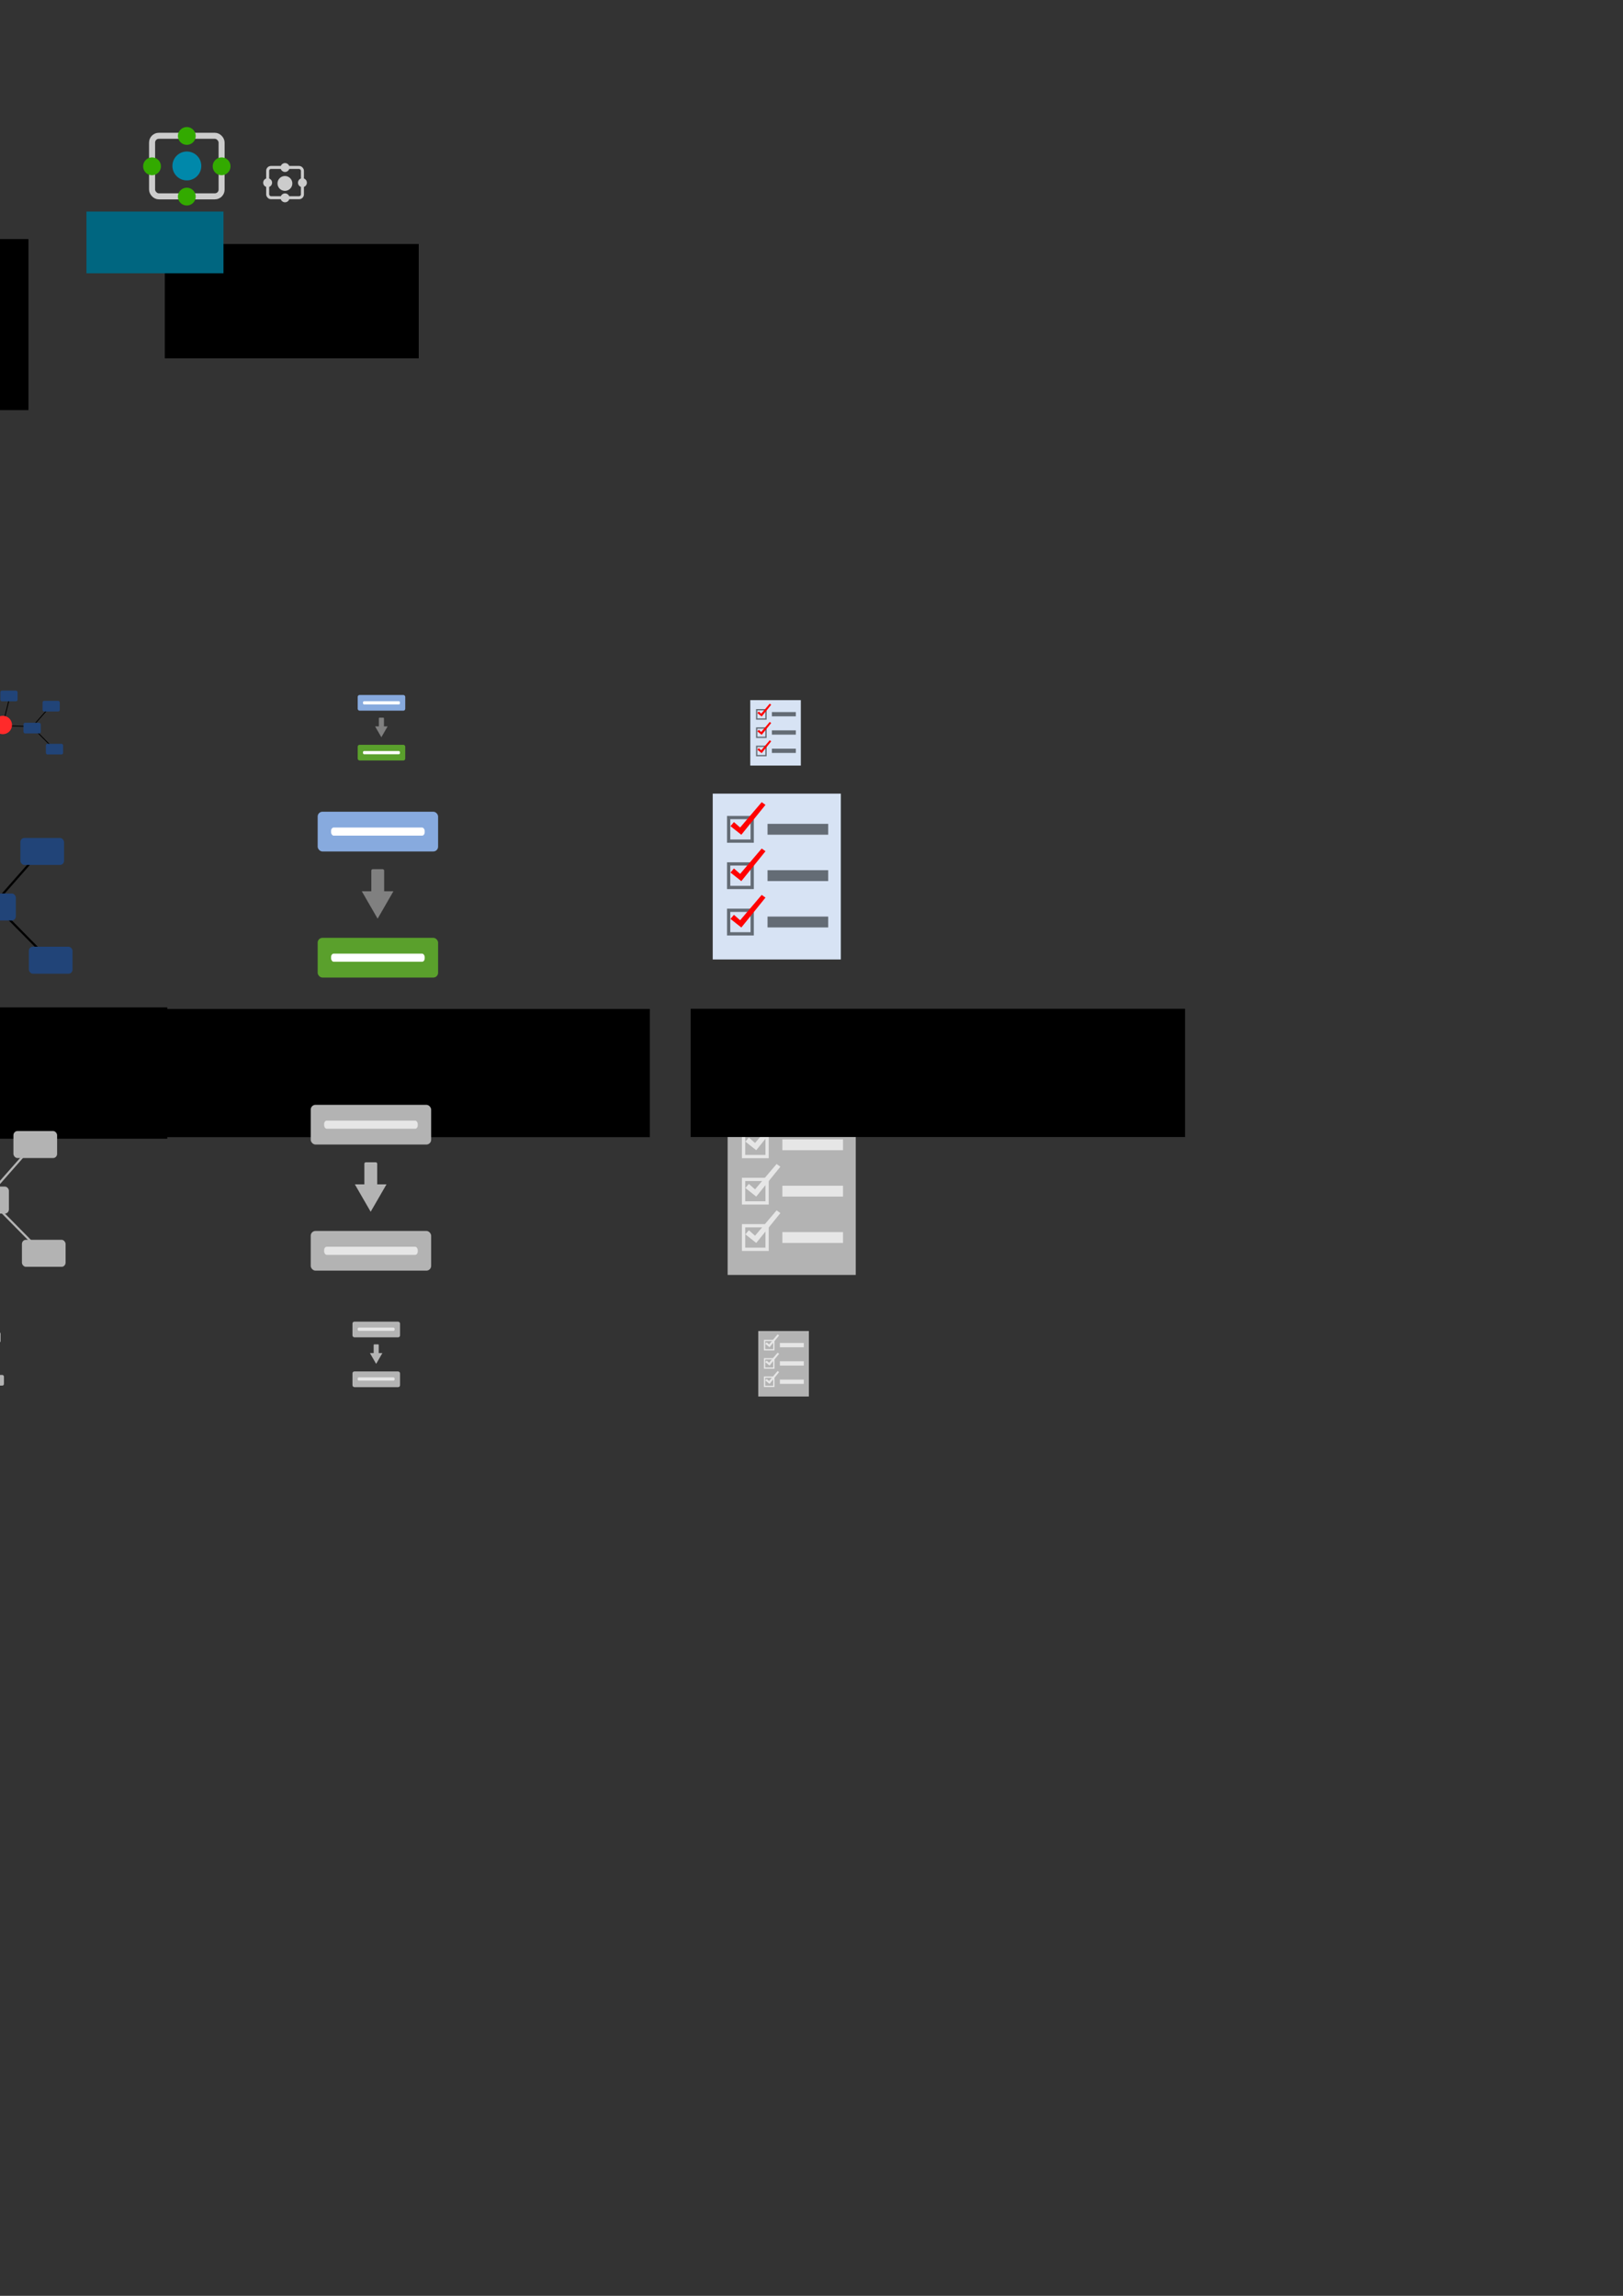 <?xml version="1.0" encoding="UTF-8" standalone="no"?>
<!-- Created with Inkscape (http://www.inkscape.org/) -->

<svg
   xmlns:dc="http://purl.org/dc/elements/1.1/"
   xmlns:cc="http://creativecommons.org/ns#"
   xmlns:rdf="http://www.w3.org/1999/02/22-rdf-syntax-ns#"
   xmlns:svg="http://www.w3.org/2000/svg"
   xmlns="http://www.w3.org/2000/svg"
   xmlns:sodipodi="http://sodipodi.sourceforge.net/DTD/sodipodi-0.dtd"
   xmlns:inkscape="http://www.inkscape.org/namespaces/inkscape"
   width="744.094"
   height="1052.362"
   id="svg2"
   version="1.1"
   inkscape:version="0.48.4 r9939"
   sodipodi:docname="distal.svg">
  <rect width="100%" height="100%" fill="#333333" stroke="none"/>
  <defs
     id="defs4">
    <marker
       inkscape:stockid="Arrow1Mend"
       orient="auto"
       refY="0.0"
       refX="0.0"
       id="Arrow1Mend"
       style="overflow:visible;">
      <path
         id="path4098"
         d="M 0.0,0.0 L 5.0,-5.0 L -12.5,0.0 L 5.0,5.0 L 0.0,0.0 z "
         style="fill-rule:evenodd;stroke:#000000;stroke-width:1.0pt;"
         transform="scale(0.4) rotate(180) translate(10,0)" />
    </marker>
    <marker
       inkscape:stockid="Arrow1Lstart"
       orient="auto"
       refY="0.0"
       refX="0.0"
       id="Arrow1Lstart"
       style="overflow:visible">
      <path
         id="path4089"
         d="M 0.0,0.0 L 5.0,-5.0 L -12.5,0.0 L 5.0,5.0 L 0.0,0.0 z "
         style="fill-rule:evenodd;stroke:#000000;stroke-width:1.0pt"
         transform="scale(0.8) translate(12.5,0)" />
    </marker>
  </defs>
  <sodipodi:namedview
     id="base"
     pagecolor="#ffffff"
     bordercolor="#666666"
     borderopacity="1.0"
     inkscape:pageopacity="0.0"
     inkscape:pageshadow="2"
     inkscape:zoom="1.4142135"
     inkscape:cx="207.71067"
     inkscape:cy="549.93293"
     inkscape:document-units="px"
     inkscape:current-layer="layer1"
     showgrid="false"
     showguides="true"
     inkscape:guide-bbox="true"
     inkscape:window-width="1680"
     inkscape:window-height="997"
     inkscape:window-x="1358"
     inkscape:window-y="-8"
     inkscape:window-maximized="1"
     showborder="false" />
  <g
     inkscape:label="Layer 1"
     inkscape:groupmode="layer"
     id="layer1">
    <rect
       style="fill:none;stroke:#cccccc;stroke-width:2.762;stroke-linejoin:miter;stroke-miterlimit:4;stroke-opacity:1;stroke-dasharray:none;stroke-dashoffset:0"
       id="rect3044"
       width="31.872"
       height="27.76"
       x="69.727"
       y="62.243"
       rx="3.084"
       ry="3.084"
       inkscape:export-filename="C:\wamp\www\distal\app\webroot\img\distal-40.png"
       inkscape:export-xdpi="90"
       inkscape:export-ydpi="90" />
    <path
       transform="matrix(0.039,0.039,-0.039,0.039,90.387,43.277)"
       sodipodi:type="arc"
       style="fill:#0088aa;fill-opacity:1;stroke:none"
       id="path2985-1-3-8-7-7-8"
       sodipodi:cx="360"
       sodipodi:cy="480.93362"
       sodipodi:rx="120"
       sodipodi:ry="120"
       d="m 480,480.934 a 120,120 0 1 1 -240,0 120,120 0 1 1 240,0 z"
       inkscape:export-filename="C:\wamp\www\distal\app\webroot\img\distal-40.png"
       inkscape:export-xdpi="90"
       inkscape:export-ydpi="90" />
    <path
       transform="matrix(0.024,0.024,-0.024,0.024,72.604,56.051)"
       sodipodi:type="arc"
       style="fill:#33aa00;fill-opacity:1;stroke:none"
       id="path2985-1-3-8-0-3-8-8-4-8"
       sodipodi:cx="360"
       sodipodi:cy="480.93362"
       sodipodi:rx="120"
       sodipodi:ry="120"
       d="m 480,480.934 a 120,120 0 1 1 -240,0 120,120 0 1 1 240,0 z"
       inkscape:export-filename="C:\wamp\www\distal\app\webroot\img\distal-40.png"
       inkscape:export-xdpi="90"
       inkscape:export-ydpi="90" />
    <path
       transform="matrix(0.024,0.024,-0.024,0.024,104.503,56.051)"
       sodipodi:type="arc"
       style="fill:#33aa00;fill-opacity:1;stroke:none"
       id="path2985-1-3-8-0-3-8-8-4-8-2"
       sodipodi:cx="360"
       sodipodi:cy="480.93362"
       sodipodi:rx="120"
       sodipodi:ry="120"
       d="m 480,480.934 a 120,120 0 1 1 -240,0 120,120 0 1 1 240,0 z"
       inkscape:export-filename="C:\wamp\www\distal\app\webroot\img\distal-40.png"
       inkscape:export-xdpi="90"
       inkscape:export-ydpi="90" />
    <path
       transform="matrix(0.024,0.024,-0.024,0.024,88.55,69.939)"
       sodipodi:type="arc"
       style="fill:#33aa00;fill-opacity:1;stroke:none"
       id="path2985-1-3-8-0-3-8-8-4-8-4"
       sodipodi:cx="360"
       sodipodi:cy="480.93362"
       sodipodi:rx="120"
       sodipodi:ry="120"
       d="m 480,480.934 a 120,120 0 1 1 -240,0 120,120 0 1 1 240,0 z"
       inkscape:export-filename="C:\wamp\www\distal\app\webroot\img\distal-40.png"
       inkscape:export-xdpi="90"
       inkscape:export-ydpi="90" />
    <path
       transform="matrix(0.024,0.024,-0.024,0.024,88.55,42.134)"
       sodipodi:type="arc"
       style="fill:#33aa00;fill-opacity:1;stroke:none"
       id="path2985-1-3-8-0-3-8-8-4-8-4-5"
       sodipodi:cx="360"
       sodipodi:cy="480.93362"
       sodipodi:rx="120"
       sodipodi:ry="120"
       d="m 480,480.934 a 120,120 0 1 1 -240,0 120,120 0 1 1 240,0 z"
       inkscape:export-filename="C:\wamp\www\distal\app\webroot\img\distal-40.png"
       inkscape:export-xdpi="90"
       inkscape:export-ydpi="90" />
    <rect
       style="fill:none;stroke:#cccccc;stroke-width:1.381;stroke-linejoin:miter;stroke-miterlimit:4;stroke-opacity:1;stroke-dasharray:none;stroke-dashoffset:0"
       id="rect3044-7"
       width="15.936"
       height="13.88"
       x="122.717"
       y="76.752"
       rx="1.542"
       ry="1.542"
       inkscape:export-filename="C:\wamp\www\distal\app\webroot\img\distal-20-grey.png"
       inkscape:export-xdpi="90"
       inkscape:export-ydpi="90" />
    <path
       transform="matrix(0.02,0.02,-0.02,0.02,133.046,67.269)"
       sodipodi:type="arc"
       style="fill:#cccccc;fill-opacity:1;stroke:none"
       id="path2985-1-3-8-7-7-8-6"
       sodipodi:cx="360"
       sodipodi:cy="480.93362"
       sodipodi:rx="120"
       sodipodi:ry="120"
       d="m 480,480.934 a 120,120 0 1 1 -240,0 120,120 0 1 1 240,0 z"
       inkscape:export-filename="C:\wamp\www\distal\app\webroot\img\distal-20-grey.png"
       inkscape:export-xdpi="90"
       inkscape:export-ydpi="90" />
    <path
       transform="matrix(0.012,0.012,-0.012,0.012,124.155,73.656)"
       sodipodi:type="arc"
       style="fill:#cccccc;fill-opacity:1;stroke:none"
       id="path2985-1-3-8-0-3-8-8-4-8-1"
       sodipodi:cx="360"
       sodipodi:cy="480.93362"
       sodipodi:rx="120"
       sodipodi:ry="120"
       d="m 480,480.934 a 120,120 0 1 1 -240,0 120,120 0 1 1 240,0 z"
       inkscape:export-filename="C:\wamp\www\distal\app\webroot\img\distal-20-grey.png"
       inkscape:export-xdpi="90"
       inkscape:export-ydpi="90" />
    <path
       transform="matrix(0.012,0.012,-0.012,0.012,140.105,73.656)"
       sodipodi:type="arc"
       style="fill:#cccccc;fill-opacity:1;stroke:none"
       id="path2985-1-3-8-0-3-8-8-4-8-2-8"
       sodipodi:cx="360"
       sodipodi:cy="480.93362"
       sodipodi:rx="120"
       sodipodi:ry="120"
       d="m 480,480.934 a 120,120 0 1 1 -240,0 120,120 0 1 1 240,0 z"
       inkscape:export-filename="C:\wamp\www\distal\app\webroot\img\distal-20-grey.png"
       inkscape:export-xdpi="90"
       inkscape:export-ydpi="90" />
    <path
       transform="matrix(0.012,0.012,-0.012,0.012,132.128,80.6)"
       sodipodi:type="arc"
       style="fill:#cccccc;fill-opacity:1;stroke:none"
       id="path2985-1-3-8-0-3-8-8-4-8-4-9"
       sodipodi:cx="360"
       sodipodi:cy="480.93362"
       sodipodi:rx="120"
       sodipodi:ry="120"
       d="m 480,480.934 a 120,120 0 1 1 -240,0 120,120 0 1 1 240,0 z"
       inkscape:export-filename="C:\wamp\www\distal\app\webroot\img\distal-20-grey.png"
       inkscape:export-xdpi="90"
       inkscape:export-ydpi="90" />
    <path
       transform="matrix(0.012,0.012,-0.012,0.012,132.128,66.698)"
       sodipodi:type="arc"
       style="fill:#cccccc;fill-opacity:1;stroke:none"
       id="path2985-1-3-8-0-3-8-8-4-8-4-5-2"
       sodipodi:cx="360"
       sodipodi:cy="480.93362"
       sodipodi:rx="120"
       sodipodi:ry="120"
       d="m 480,480.934 a 120,120 0 1 1 -240,0 120,120 0 1 1 240,0 z"
       inkscape:export-filename="C:\wamp\www\distal\app\webroot\img\distal-20-grey.png"
       inkscape:export-xdpi="90"
       inkscape:export-ydpi="90" />
    <flowRoot
       xml:space="preserve"
       id="flowRoot2999"
       style="font-size:40px;font-style:normal;font-weight:normal;line-height:125%;letter-spacing:0px;word-spacing:0px;fill:#000000;fill-opacity:1;stroke:none;font-family:Sans"
       transform="matrix(0.656,0,0,0.656,27.77,-443.527)"><flowRegion
         id="flowRegion3001"><rect
           id="rect3003"
           width="177.484"
           height="79.903"
           x="72.832"
           y="846.594" /></flowRegion><flowPara
         id="flowPara3007">Logo</flowPara></flowRoot>    <g
       id="g3100"
       transform="translate(-485.906,314.666)"
       style="fill:#3771c8"
       inkscape:export-filename="C:\wamp\www\distal\app\webroot\img\target.png"
       inkscape:export-xdpi="90"
       inkscape:export-ydpi="90">
      <path
         transform="translate(-3.534,-1)"
         d="m 315.062,67.175 c 0,4.591 -3.722,8.312 -8.312,8.312 -4.591,0 -8.312,-3.722 -8.312,-8.312 0,-4.591 3.722,-8.312 8.312,-8.312 4.591,0 8.312,3.722 8.312,8.312 z"
         sodipodi:ry="8.3125"
         sodipodi:rx="8.3125"
         sodipodi:cy="67.174683"
         sodipodi:cx="306.75"
         id="path3024"
         style="fill:#3771c8;fill-opacity:1;stroke:none"
         sodipodi:type="arc" />
      <rect
         ry="2.245"
         rx="2.245"
         y="76.024"
         x="295.129"
         height="31.201"
         width="15.998"
         id="rect3026"
         style="fill:#3771c8;fill-opacity:1;stroke:none" />
      <rect
         ry="1.993"
         rx="1.993"
         y="77.041"
         x="312.143"
         height="23.865"
         width="5.922"
         id="rect3026-1"
         style="fill:#3771c8;fill-opacity:1;stroke:none" />
      <rect
         ry="1.993"
         rx="1.993"
         y="77.041"
         x="288.19"
         height="23.865"
         width="5.922"
         id="rect3026-1-7"
         style="fill:#3771c8;fill-opacity:1;stroke:none" />
      <rect
         ry="2.62"
         rx="2.469"
         y="101.127"
         x="303.879"
         height="31.378"
         width="7.336"
         id="rect3026-1-7-4"
         style="fill:#3771c8;fill-opacity:1;stroke:none" />
      <rect
         ry="2.62"
         rx="2.469"
         y="101.613"
         x="295.217"
         height="31.378"
         width="7.336"
         id="rect3026-1-7-4-0"
         style="fill:#3771c8;fill-opacity:1;stroke:none" />
    </g>
    <g
       id="g3178"
       transform="translate(-495.774,335.129)"
       inkscape:export-filename="C:\wamp\www\distal\app\webroot\img\impactmodel.png"
       inkscape:export-xdpi="90"
       inkscape:export-ydpi="90">
      <path
         inkscape:connector-curvature="0"
         id="path3167"
         d="m 493.03,79.206 26.163,26.517"
         style="fill:none;stroke:#000000;stroke-width:1px;stroke-linecap:butt;stroke-linejoin:miter;stroke-opacity:1" />
      <path
         inkscape:connector-curvature="0"
         id="path3165"
         d="m 467.044,44.735 -8.485,33.764 -29.168,27.754 -32.35,-27.577 27.931,-28.284 33.764,27.4 34.648,1.061 20.86,-23.688"
         style="fill:none;stroke:#000000;stroke-width:1px;stroke-linecap:butt;stroke-linejoin:miter;stroke-opacity:1" />
      <path
         transform="translate(-4.596,-2.828)"
         d="m 474.292,79.825 c 0,5.907 -4.788,10.695 -10.695,10.695 -5.907,0 -10.695,-4.788 -10.695,-10.695 0,-5.907 4.788,-10.695 10.695,-10.695 5.907,0 10.695,4.788 10.695,10.695 z"
         sodipodi:ry="10.69499"
         sodipodi:rx="10.69499"
         sodipodi:cy="79.825195"
         sodipodi:cx="463.59689"
         id="path3108"
         style="fill:#ff2a2a;fill-opacity:1;stroke:none"
         sodipodi:type="arc" />
      <g
         style="fill:#214478"
         id="g3169">
        <rect
           style="fill:#214478;fill-opacity:1;stroke:none"
           id="rect3110"
           width="20.022"
           height="12.374"
           x="414.541"
           y="45.796"
           rx="1.819"
           ry="1.931" />
        <rect
           style="fill:#214478;fill-opacity:1;stroke:none"
           id="rect3110-9"
           width="20.022"
           height="12.374"
           x="385.969"
           y="72.666"
           rx="1.819"
           ry="1.931" />
        <rect
           style="fill:#214478;fill-opacity:1;stroke:none"
           id="rect3110-4"
           width="20.022"
           height="12.374"
           x="420.971"
           y="100.42"
           rx="1.819"
           ry="1.931" />
        <rect
           style="fill:#214478;fill-opacity:1;stroke:none"
           id="rect3110-8"
           width="20.022"
           height="12.374"
           x="456.149"
           y="37.134"
           rx="1.819"
           ry="1.931" />
        <rect
           style="fill:#214478;fill-opacity:1;stroke:none"
           id="rect3110-82"
           width="20.022"
           height="12.374"
           x="505.116"
           y="48.978"
           rx="1.819"
           ry="1.931" />
        <rect
           style="fill:#214478;fill-opacity:1;stroke:none"
           id="rect3110-45"
           width="20.022"
           height="12.374"
           x="483.019"
           y="74.434"
           rx="1.819"
           ry="1.931" />
        <rect
           style="fill:#214478;fill-opacity:1;stroke:none"
           id="rect3110-5"
           width="20.022"
           height="12.374"
           x="509.005"
           y="98.829"
           rx="1.819"
           ry="1.931" />
      </g>
    </g>
    <flowRoot
       xml:space="preserve"
       id="flowRoot2999-1"
       style="font-size:40px;font-style:normal;font-weight:normal;line-height:125%;letter-spacing:0px;word-spacing:0px;fill:#000000;fill-opacity:1;stroke:none;font-family:Sans"
       transform="matrix(0.656,0,0,0.656,-268.794,-94.649)"><flowRegion
         id="flowRegion3001-7"><rect
           id="rect3003-1"
           width="177.484"
           height="79.903"
           x="72.832"
           y="846.594" /></flowRegion><flowPara
         id="flowPara3007-1">Target</flowPara></flowRoot>    <flowRoot
       xml:space="preserve"
       id="flowRoot2999-1-5"
       style="font-size:40px;font-style:normal;font-weight:normal;line-height:125%;letter-spacing:0px;word-spacing:0px;fill:#000000;fill-opacity:1;stroke:none;font-family:Sans"
       transform="matrix(0.656,0,0,0.656,-165.244,-93.588)"><flowRegion
         id="flowRegion3001-7-2"><rect
           id="rect3003-1-7"
           width="295.968"
           height="91.751"
           x="72.832"
           y="846.594" /></flowRegion><flowPara
         id="flowPara3007-1-6">Impact model</flowPara></flowRoot>    <g
       id="g3033"
       style="fill:#cccccc;fill-opacity:1"
       inkscape:export-filename="C:\wamp\www\distal\app\webroot\img\service_util_arrow.png"
       inkscape:export-xdpi="90"
       inkscape:export-ydpi="90"
       transform="translate(-353.553,-246.073)">
      <rect
         inkscape:export-ydpi="90"
         inkscape:export-xdpi="90"
         inkscape:export-filename="C:\wamp\www\distal\app\webroot\img\service_util_arrow.png"
         ry="1.102"
         rx="1.102"
         y="294.494"
         x="201.123"
         height="20.259"
         width="10.13"
         id="rect3029"
         style="fill:#cccccc;fill-opacity:1;stroke:none" />
      <path
         inkscape:export-ydpi="90"
         inkscape:export-xdpi="90"
         inkscape:export-filename="C:\wamp\www\distal\app\webroot\img\service_util_arrow.png"
         transform="matrix(0.485,0,0,0.485,101.147,155.422)"
         inkscape:transform-center-y="3.6084438"
         d="m 216.375,367.209 -12.874,-22.299 -12.874,-22.299 25.749,0 25.749,-10e-6 -12.874,22.299 z"
         inkscape:randomized="0"
         inkscape:rounded="0"
         inkscape:flatsided="false"
         sodipodi:arg2="2.6179939"
         sodipodi:arg1="1.5707963"
         sodipodi:r2="14.866068"
         sodipodi:r1="29.732138"
         sodipodi:cy="337.47726"
         sodipodi:cx="216.37466"
         sodipodi:sides="3"
         id="path3031"
         style="fill:#cccccc;fill-opacity:1;stroke:none"
         sodipodi:type="star" />
    </g>
    <flowRoot
       xml:space="preserve"
       id="flowRoot2999-17"
       style="font-size:40px;font-style:normal;font-weight:normal;line-height:125%;letter-spacing:0px;word-spacing:0px;fill:#000000;fill-opacity:1;stroke:none;font-family:Sans"
       transform="matrix(0.656,0,0,0.656,-279.075,-445.783)"><flowRegion
         id="flowRegion3001-4"><rect
           id="rect3003-0"
           width="372.465"
           height="119.509"
           x="72.832"
           y="846.594" /></flowRegion><flowPara
         id="flowPara3007-9">Service util arrow</flowPara></flowRoot>    <flowRoot
       xml:space="preserve"
       id="flowRoot2999-1-5-7"
       style="font-size:40px;font-style:normal;font-weight:normal;line-height:125%;letter-spacing:0px;word-spacing:0px;fill:#000000;fill-opacity:1;stroke:none;font-family:Sans"
       transform="matrix(0.656,0,0,0.656,23.507,-92.882)"><flowRegion
         id="flowRegion3001-7-2-6"><rect
           id="rect3003-1-7-1"
           width="345.516"
           height="89.597"
           x="72.832"
           y="846.594" /></flowRegion><flowPara
         id="flowPara3007-1-6-4">Service utilization</flowPara></flowRoot>    <g
       id="g3274"
       transform="translate(40.231,145.67)">
      <g
         inkscape:export-ydpi="90"
         inkscape:export-xdpi="90"
         inkscape:export-filename="C:\wamp\www\distal\app\webroot\img\serviceutilization.png"
         style="fill:#808080;fill-opacity:1"
         id="g3033-1"
         transform="matrix(0.581,0,0,0.581,13.154,81.656)">
        <rect
           style="fill:#808080;fill-opacity:1;stroke:none"
           id="rect3029-8"
           width="10.13"
           height="20.259"
           x="201.123"
           y="294.494"
           rx="1.102"
           ry="1.102"
           inkscape:export-filename="C:\wamp\www\distal\app\webroot\img\service_util_arrow.png"
           inkscape:export-xdpi="90"
           inkscape:export-ydpi="90" />
        <path
           sodipodi:type="star"
           style="fill:#808080;fill-opacity:1;stroke:none"
           id="path3031-9"
           sodipodi:sides="3"
           sodipodi:cx="216.37466"
           sodipodi:cy="337.47726"
           sodipodi:r1="29.732138"
           sodipodi:r2="14.866068"
           sodipodi:arg1="1.5707963"
           sodipodi:arg2="2.6179939"
           inkscape:flatsided="false"
           inkscape:rounded="0"
           inkscape:randomized="0"
           d="m 216.375,367.209 -12.874,-22.299 -12.874,-22.299 25.749,0 25.749,-10e-6 -12.874,22.299 z"
           inkscape:transform-center-y="3.6084438"
           transform="matrix(0.485,0,0,0.485,101.147,155.422)"
           inkscape:export-filename="C:\wamp\www\distal\app\webroot\img\service_util_arrow.png"
           inkscape:export-xdpi="90"
           inkscape:export-ydpi="90" />
      </g>
      <rect
         inkscape:export-ydpi="90"
         inkscape:export-xdpi="90"
         inkscape:export-filename="C:\wamp\www\distal\app\webroot\img\serviceutilization.png"
         ry="2.191"
         rx="2.191"
         y="226.415"
         x="105.412"
         height="18.208"
         width="55.208"
         id="rect3218"
         style="fill:#87aade;fill-opacity:1;stroke:none" />
      <rect
         inkscape:export-ydpi="90"
         inkscape:export-xdpi="90"
         inkscape:export-filename="C:\wamp\www\distal\app\webroot\img\serviceutilization.png"
         ry="2.191"
         rx="2.191"
         y="284.221"
         x="105.412"
         height="18.208"
         width="55.208"
         id="rect3218-2"
         style="fill:#5aa02c;fill-opacity:1;stroke:none" />
      <rect
         inkscape:export-ydpi="90"
         inkscape:export-xdpi="90"
         inkscape:export-filename="C:\wamp\www\distal\app\webroot\img\serviceutilization.png"
         ry="1.536"
         rx="1.195"
         y="233.663"
         x="111.555"
         height="3.712"
         width="42.922"
         id="rect3218-7"
         style="fill:#ffffff;fill-opacity:1;stroke:none" />
      <rect
         inkscape:export-ydpi="90"
         inkscape:export-xdpi="90"
         inkscape:export-filename="C:\wamp\www\distal\app\webroot\img\serviceutilization.png"
         ry="1.536"
         rx="1.195"
         y="291.469"
         x="111.555"
         height="3.712"
         width="42.922"
         id="rect3218-7-9"
         style="fill:#ffffff;fill-opacity:1;stroke:none" />
    </g>
    <g
       id="g3100-5"
       transform="translate(-489.089,449.014)"
       style="fill:#b3b3b3"
       inkscape:export-filename="C:\wamp\www\distal\app\webroot\img\target_grey.png"
       inkscape:export-xdpi="90"
       inkscape:export-ydpi="90">
      <path
         transform="translate(-3.534,-1)"
         d="m 315.062,67.175 c 0,4.591 -3.722,8.312 -8.312,8.312 -4.591,0 -8.312,-3.722 -8.312,-8.312 0,-4.591 3.722,-8.312 8.312,-8.312 4.591,0 8.312,3.722 8.312,8.312 z"
         sodipodi:ry="8.3125"
         sodipodi:rx="8.3125"
         sodipodi:cy="67.174683"
         sodipodi:cx="306.75"
         id="path3024-4"
         style="fill:#b3b3b3;fill-opacity:1;stroke:none"
         sodipodi:type="arc" />
      <rect
         ry="2.245"
         rx="2.245"
         y="76.024"
         x="295.129"
         height="31.201"
         width="15.998"
         id="rect3026-3"
         style="fill:#b3b3b3;fill-opacity:1;stroke:none" />
      <rect
         ry="1.993"
         rx="1.993"
         y="77.041"
         x="312.143"
         height="23.865"
         width="5.922"
         id="rect3026-1-1"
         style="fill:#b3b3b3;fill-opacity:1;stroke:none" />
      <rect
         ry="1.993"
         rx="1.993"
         y="77.041"
         x="288.19"
         height="23.865"
         width="5.922"
         id="rect3026-1-7-2"
         style="fill:#b3b3b3;fill-opacity:1;stroke:none" />
      <rect
         ry="2.62"
         rx="2.469"
         y="101.127"
         x="303.879"
         height="31.378"
         width="7.336"
         id="rect3026-1-7-4-3"
         style="fill:#b3b3b3;fill-opacity:1;stroke:none" />
      <rect
         ry="2.62"
         rx="2.469"
         y="101.613"
         x="295.217"
         height="31.378"
         width="7.336"
         id="rect3026-1-7-4-0-3"
         style="fill:#b3b3b3;fill-opacity:1;stroke:none" />
    </g>
    <path
       style="fill:none;stroke:#b3b3b3;stroke-width:1px;stroke-linecap:butt;stroke-linejoin:miter;stroke-opacity:1"
       d="M -5.926,548.683 20.237,575.2"
       id="path3167-1"
       inkscape:connector-curvature="0" />
    <path
       style="fill:none;stroke:#b3b3b3;stroke-width:1px;stroke-linecap:butt;stroke-linejoin:miter;stroke-opacity:1"
       d="m -31.913,514.212 -8.485,33.764 -29.168,27.754 -32.35,-27.577 27.931,-28.284 33.764,27.4 34.648,1.061 20.86,-23.688"
       id="path3165-1"
       inkscape:connector-curvature="0" />
    <g
       id="g4177"
       style="fill:#b3b3b3;fill-opacity:1"
       inkscape:export-filename="C:\wamp\www\distal\app\webroot\img\impactmodel_grey.png"
       inkscape:export-xdpi="90"
       inkscape:export-ydpi="90"
       transform="translate(18.385,147.078)">
      <path
         transform="translate(-521.938,319.57)"
         d="m 474.292,79.825 c 0,5.907 -4.788,10.695 -10.695,10.695 -5.907,0 -10.695,-4.788 -10.695,-10.695 0,-5.907 4.788,-10.695 10.695,-10.695 5.907,0 10.695,4.788 10.695,10.695 z"
         sodipodi:ry="10.69499"
         sodipodi:rx="10.69499"
         sodipodi:cy="79.825195"
         sodipodi:cx="463.59689"
         id="path3108-3"
         style="fill:#b3b3b3;fill-opacity:1;stroke:none"
         sodipodi:type="arc" />
      <g
         transform="translate(-517.341,322.398)"
         style="fill:#b3b3b3;fill-opacity:1"
         id="g3169-8">
        <rect
           style="fill:#b3b3b3;fill-opacity:1;stroke:none"
           id="rect3110-7"
           width="20.022"
           height="12.374"
           x="414.541"
           y="45.796"
           rx="1.819"
           ry="1.931" />
        <rect
           style="fill:#b3b3b3;fill-opacity:1;stroke:none"
           id="rect3110-9-4"
           width="20.022"
           height="12.374"
           x="385.969"
           y="72.666"
           rx="1.819"
           ry="1.931" />
        <rect
           style="fill:#b3b3b3;fill-opacity:1;stroke:none"
           id="rect3110-4-2"
           width="20.022"
           height="12.374"
           x="420.971"
           y="100.42"
           rx="1.819"
           ry="1.931" />
        <rect
           style="fill:#b3b3b3;fill-opacity:1;stroke:none"
           id="rect3110-8-7"
           width="20.022"
           height="12.374"
           x="456.149"
           y="37.134"
           rx="1.819"
           ry="1.931" />
        <rect
           style="fill:#b3b3b3;fill-opacity:1;stroke:none"
           id="rect3110-82-7"
           width="20.022"
           height="12.374"
           x="505.116"
           y="48.978"
           rx="1.819"
           ry="1.931" />
        <rect
           style="fill:#b3b3b3;fill-opacity:1;stroke:none"
           id="rect3110-45-9"
           width="20.022"
           height="12.374"
           x="483.019"
           y="74.434"
           rx="1.819"
           ry="1.931" />
        <rect
           style="fill:#b3b3b3;fill-opacity:1;stroke:none"
           id="rect3110-5-3"
           width="20.022"
           height="12.374"
           x="509.005"
           y="98.829"
           rx="1.819"
           ry="1.931" />
      </g>
    </g>
    <g
       id="g4188"
       style="fill:#b3b3b3;fill-opacity:1"
       inkscape:export-filename="C:\wamp\www\distal\app\webroot\img\serviceutilization_grey.png"
       inkscape:export-xdpi="90"
       inkscape:export-ydpi="90"
       transform="translate(18.385,147.078)">
      <g
         inkscape:export-ydpi="90"
         inkscape:export-xdpi="90"
         inkscape:export-filename="C:\wamp\www\distal\app\webroot\img\serviceutilization.png"
         style="fill:#b3b3b3;fill-opacity:1"
         id="g3033-1-9"
         transform="matrix(0.581,0,0,0.581,31.817,214.596)">
        <rect
           style="fill:#b3b3b3;fill-opacity:1;stroke:none"
           id="rect3029-8-8"
           width="10.13"
           height="20.259"
           x="201.123"
           y="294.494"
           rx="1.102"
           ry="1.102"
           inkscape:export-filename="C:\wamp\www\distal\app\webroot\img\service_util_arrow.png"
           inkscape:export-xdpi="90"
           inkscape:export-ydpi="90" />
        <path
           sodipodi:type="star"
           style="fill:#b3b3b3;fill-opacity:1;stroke:none"
           id="path3031-9-6"
           sodipodi:sides="3"
           sodipodi:cx="216.37466"
           sodipodi:cy="337.47726"
           sodipodi:r1="29.732138"
           sodipodi:r2="14.866068"
           sodipodi:arg1="1.5707963"
           sodipodi:arg2="2.6179939"
           inkscape:flatsided="false"
           inkscape:rounded="0"
           inkscape:randomized="0"
           d="m 216.375,367.209 -12.874,-22.299 -12.874,-22.299 25.749,0 25.749,-10e-6 -12.874,22.299 z"
           inkscape:transform-center-y="3.6084438"
           transform="matrix(0.485,0,0,0.485,101.147,155.422)"
           inkscape:export-filename="C:\wamp\www\distal\app\webroot\img\service_util_arrow.png"
           inkscape:export-xdpi="90"
           inkscape:export-ydpi="90" />
      </g>
      <rect
         inkscape:export-ydpi="90"
         inkscape:export-xdpi="90"
         inkscape:export-filename="C:\wamp\www\distal\app\webroot\img\serviceutilization.png"
         ry="2.191"
         rx="2.191"
         y="359.355"
         x="124.075"
         height="18.208"
         width="55.208"
         id="rect3218-5"
         style="fill:#b3b3b3;fill-opacity:1;stroke:none" />
      <rect
         inkscape:export-ydpi="90"
         inkscape:export-xdpi="90"
         inkscape:export-filename="C:\wamp\www\distal\app\webroot\img\serviceutilization.png"
         ry="2.191"
         rx="2.191"
         y="417.161"
         x="124.075"
         height="18.208"
         width="55.208"
         id="rect3218-2-0"
         style="fill:#b3b3b3;fill-opacity:1;stroke:none" />
    </g>
    <rect
       style="fill:#e6e6e6;fill-opacity:1;stroke:none"
       id="rect3218-7-2"
       width="42.922"
       height="3.712"
       x="148.603"
       y="513.681"
       rx="1.195"
       ry="1.536"
       inkscape:export-filename="C:\wamp\www\distal\app\webroot\img\serviceutilization_grey.png"
       inkscape:export-xdpi="90"
       inkscape:export-ydpi="90" />
    <rect
       style="fill:#e6e6e6;fill-opacity:1;stroke:none"
       id="rect3218-7-9-8"
       width="42.922"
       height="3.712"
       x="148.603"
       y="571.487"
       rx="1.195"
       ry="1.536"
       inkscape:export-filename="C:\wamp\www\distal\app\webroot\img\serviceutilization_grey.png"
       inkscape:export-xdpi="90"
       inkscape:export-ydpi="90" />
    <g
       id="g3100-1"
       transform="matrix(0.395,0,0,0.395,-302.465,292.831)"
       style="fill:#3771c8"
       inkscape:export-filename="C:\wamp\www\distal\app\webroot\img\target_30.png"
       inkscape:export-xdpi="90"
       inkscape:export-ydpi="90">
      <path
         transform="translate(-3.534,-1)"
         d="m 315.062,67.175 c 0,4.591 -3.722,8.312 -8.312,8.312 -4.591,0 -8.312,-3.722 -8.312,-8.312 0,-4.591 3.722,-8.312 8.312,-8.312 4.591,0 8.312,3.722 8.312,8.312 z"
         sodipodi:ry="8.3125"
         sodipodi:rx="8.3125"
         sodipodi:cy="67.174683"
         sodipodi:cx="306.75"
         id="path3024-7"
         style="fill:#3771c8;fill-opacity:1;stroke:none"
         sodipodi:type="arc" />
      <rect
         ry="2.245"
         rx="2.245"
         y="76.024"
         x="295.129"
         height="31.201"
         width="15.998"
         id="rect3026-4"
         style="fill:#3771c8;fill-opacity:1;stroke:none" />
      <rect
         ry="1.993"
         rx="1.993"
         y="77.041"
         x="312.143"
         height="23.865"
         width="5.922"
         id="rect3026-1-0"
         style="fill:#3771c8;fill-opacity:1;stroke:none" />
      <rect
         ry="1.993"
         rx="1.993"
         y="77.041"
         x="288.19"
         height="23.865"
         width="5.922"
         id="rect3026-1-7-9"
         style="fill:#3771c8;fill-opacity:1;stroke:none" />
      <rect
         ry="2.62"
         rx="2.469"
         y="101.127"
         x="303.879"
         height="31.378"
         width="7.336"
         id="rect3026-1-7-4-4"
         style="fill:#3771c8;fill-opacity:1;stroke:none" />
      <rect
         ry="2.62"
         rx="2.469"
         y="101.613"
         x="295.217"
         height="31.378"
         width="7.336"
         id="rect3026-1-7-4-0-8"
         style="fill:#3771c8;fill-opacity:1;stroke:none" />
    </g>
    <g
       id="g3178-8"
       transform="matrix(0.395,0,0,0.395,-180.02,301.907)"
       inkscape:export-filename="C:\wamp\www\distal\app\webroot\img\impactmodel_30.png"
       inkscape:export-xdpi="90"
       inkscape:export-ydpi="90">
      <path
         inkscape:connector-curvature="0"
         id="path3167-2"
         d="m 493.03,79.206 26.163,26.517"
         style="fill:none;stroke:#000000;stroke-width:1px;stroke-linecap:butt;stroke-linejoin:miter;stroke-opacity:1" />
      <path
         inkscape:connector-curvature="0"
         id="path3165-4"
         d="m 467.044,44.735 -8.485,33.764 -29.168,27.754 -32.35,-27.577 27.931,-28.284 33.764,27.4 34.648,1.061 20.86,-23.688"
         style="fill:none;stroke:#000000;stroke-width:1px;stroke-linecap:butt;stroke-linejoin:miter;stroke-opacity:1" />
      <path
         transform="translate(-4.596,-2.828)"
         d="m 474.292,79.825 c 0,5.907 -4.788,10.695 -10.695,10.695 -5.907,0 -10.695,-4.788 -10.695,-10.695 0,-5.907 4.788,-10.695 10.695,-10.695 5.907,0 10.695,4.788 10.695,10.695 z"
         sodipodi:ry="10.69499"
         sodipodi:rx="10.69499"
         sodipodi:cy="79.825195"
         sodipodi:cx="463.59689"
         id="path3108-5"
         style="fill:#ff2a2a;fill-opacity:1;stroke:none"
         sodipodi:type="arc" />
      <g
         style="fill:#214478"
         id="g3169-5">
        <rect
           style="fill:#214478;fill-opacity:1;stroke:none"
           id="rect3110-1"
           width="20.022"
           height="12.374"
           x="414.541"
           y="45.796"
           rx="1.819"
           ry="1.931" />
        <rect
           style="fill:#214478;fill-opacity:1;stroke:none"
           id="rect3110-9-7"
           width="20.022"
           height="12.374"
           x="385.969"
           y="72.666"
           rx="1.819"
           ry="1.931" />
        <rect
           style="fill:#214478;fill-opacity:1;stroke:none"
           id="rect3110-4-1"
           width="20.022"
           height="12.374"
           x="420.971"
           y="100.42"
           rx="1.819"
           ry="1.931" />
        <rect
           style="fill:#214478;fill-opacity:1;stroke:none"
           id="rect3110-8-1"
           width="20.022"
           height="12.374"
           x="456.149"
           y="37.134"
           rx="1.819"
           ry="1.931" />
        <rect
           style="fill:#214478;fill-opacity:1;stroke:none"
           id="rect3110-82-5"
           width="20.022"
           height="12.374"
           x="505.116"
           y="48.978"
           rx="1.819"
           ry="1.931" />
        <rect
           style="fill:#214478;fill-opacity:1;stroke:none"
           id="rect3110-45-2"
           width="20.022"
           height="12.374"
           x="483.019"
           y="74.434"
           rx="1.819"
           ry="1.931" />
        <rect
           style="fill:#214478;fill-opacity:1;stroke:none"
           id="rect3110-5-7"
           width="20.022"
           height="12.374"
           x="509.005"
           y="98.829"
           rx="1.819"
           ry="1.931" />
      </g>
    </g>
    <g
       id="g3274-6"
       transform="matrix(0.395,0,0,0.395,122.348,229.135)"
       inkscape:export-filename="C:\wamp\www\distal\app\webroot\img\serviceutilization_30.png"
       inkscape:export-xdpi="90"
       inkscape:export-ydpi="90">
      <g
         inkscape:export-ydpi="90"
         inkscape:export-xdpi="90"
         inkscape:export-filename="C:\wamp\www\distal\app\webroot\img\serviceutilization.png"
         style="fill:#808080;fill-opacity:1"
         id="g3033-1-1"
         transform="matrix(0.581,0,0,0.581,13.154,81.656)">
        <rect
           style="fill:#808080;fill-opacity:1;stroke:none"
           id="rect3029-8-4"
           width="10.13"
           height="20.259"
           x="201.123"
           y="294.494"
           rx="1.102"
           ry="1.102"
           inkscape:export-filename="C:\wamp\www\distal\app\webroot\img\service_util_arrow.png"
           inkscape:export-xdpi="90"
           inkscape:export-ydpi="90" />
        <path
           sodipodi:type="star"
           style="fill:#808080;fill-opacity:1;stroke:none"
           id="path3031-9-2"
           sodipodi:sides="3"
           sodipodi:cx="216.37466"
           sodipodi:cy="337.47726"
           sodipodi:r1="29.732138"
           sodipodi:r2="14.866068"
           sodipodi:arg1="1.5707963"
           sodipodi:arg2="2.6179939"
           inkscape:flatsided="false"
           inkscape:rounded="0"
           inkscape:randomized="0"
           d="m 216.375,367.209 -12.874,-22.299 -12.874,-22.299 25.749,0 25.749,-10e-6 -12.874,22.299 z"
           inkscape:transform-center-y="3.6084438"
           transform="matrix(0.485,0,0,0.485,101.147,155.422)"
           inkscape:export-filename="C:\wamp\www\distal\app\webroot\img\service_util_arrow.png"
           inkscape:export-xdpi="90"
           inkscape:export-ydpi="90" />
      </g>
      <rect
         inkscape:export-ydpi="90"
         inkscape:export-xdpi="90"
         inkscape:export-filename="C:\wamp\www\distal\app\webroot\img\serviceutilization.png"
         ry="2.191"
         rx="2.191"
         y="226.415"
         x="105.412"
         height="18.208"
         width="55.208"
         id="rect3218-3"
         style="fill:#87aade;fill-opacity:1;stroke:none" />
      <rect
         inkscape:export-ydpi="90"
         inkscape:export-xdpi="90"
         inkscape:export-filename="C:\wamp\www\distal\app\webroot\img\serviceutilization.png"
         ry="2.191"
         rx="2.191"
         y="284.221"
         x="105.412"
         height="18.208"
         width="55.208"
         id="rect3218-2-2"
         style="fill:#5aa02c;fill-opacity:1;stroke:none" />
      <rect
         inkscape:export-ydpi="90"
         inkscape:export-xdpi="90"
         inkscape:export-filename="C:\wamp\www\distal\app\webroot\img\serviceutilization.png"
         ry="1.536"
         rx="1.195"
         y="233.663"
         x="111.555"
         height="3.712"
         width="42.922"
         id="rect3218-7-21"
         style="fill:#ffffff;fill-opacity:1;stroke:none" />
      <rect
         inkscape:export-ydpi="90"
         inkscape:export-xdpi="90"
         inkscape:export-filename="C:\wamp\www\distal\app\webroot\img\serviceutilization.png"
         ry="1.536"
         rx="1.195"
         y="291.469"
         x="111.555"
         height="3.712"
         width="42.922"
         id="rect3218-7-9-6"
         style="fill:#ffffff;fill-opacity:1;stroke:none" />
    </g>
    <g
       id="g3100-5-8"
       transform="matrix(0.395,0,0,0.395,-300.294,583.038)"
       style="fill:#b3b3b3"
       inkscape:export-filename="C:\wamp\www\distal\app\webroot\img\target_grey_30.png"
       inkscape:export-xdpi="90"
       inkscape:export-ydpi="90">
      <path
         transform="translate(-3.534,-1)"
         d="m 315.062,67.175 c 0,4.591 -3.722,8.312 -8.312,8.312 -4.591,0 -8.312,-3.722 -8.312,-8.312 0,-4.591 3.722,-8.312 8.312,-8.312 4.591,0 8.312,3.722 8.312,8.312 z"
         sodipodi:ry="8.3125"
         sodipodi:rx="8.3125"
         sodipodi:cy="67.174683"
         sodipodi:cx="306.75"
         id="path3024-4-5"
         style="fill:#b3b3b3;fill-opacity:1;stroke:none"
         sodipodi:type="arc" />
      <rect
         ry="2.245"
         rx="2.245"
         y="76.024"
         x="295.129"
         height="31.201"
         width="15.998"
         id="rect3026-3-7"
         style="fill:#b3b3b3;fill-opacity:1;stroke:none" />
      <rect
         ry="1.993"
         rx="1.993"
         y="77.041"
         x="312.143"
         height="23.865"
         width="5.922"
         id="rect3026-1-1-6"
         style="fill:#b3b3b3;fill-opacity:1;stroke:none" />
      <rect
         ry="1.993"
         rx="1.993"
         y="77.041"
         x="288.19"
         height="23.865"
         width="5.922"
         id="rect3026-1-7-2-1"
         style="fill:#b3b3b3;fill-opacity:1;stroke:none" />
      <rect
         ry="2.62"
         rx="2.469"
         y="101.127"
         x="303.879"
         height="31.378"
         width="7.336"
         id="rect3026-1-7-4-3-8"
         style="fill:#b3b3b3;fill-opacity:1;stroke:none" />
      <rect
         ry="2.62"
         rx="2.469"
         y="101.613"
         x="295.217"
         height="31.378"
         width="7.336"
         id="rect3026-1-7-4-0-3-9"
         style="fill:#b3b3b3;fill-opacity:1;stroke:none" />
    </g>
    <path
       style="fill:none;stroke:#b3b3b3;stroke-width:0.395px;stroke-linecap:butt;stroke-linejoin:miter;stroke-opacity:1"
       d="m -12.407,622.374 10.326,10.465"
       id="path3167-1-2"
       inkscape:connector-curvature="0"
       inkscape:export-filename="C:\wamp\www\distal\app\webroot\img\impactmodel_grey_30.png"
       inkscape:export-xdpi="90"
       inkscape:export-ydpi="90" />
    <path
       style="fill:none;stroke:#b3b3b3;stroke-width:0.395px;stroke-linecap:butt;stroke-linejoin:miter;stroke-opacity:1"
       d="m -22.663,608.769 -3.349,13.326 -11.512,10.953 -12.767,-10.884 11.023,-11.163 13.326,10.814 13.674,0.419 8.233,-9.349"
       id="path3165-1-7"
       inkscape:connector-curvature="0"
       inkscape:export-filename="C:\wamp\www\distal\app\webroot\img\impactmodel_grey_30.png"
       inkscape:export-xdpi="90"
       inkscape:export-ydpi="90" />
    <g
       id="g4177-9"
       style="fill:#b3b3b3;fill-opacity:1"
       inkscape:export-filename="C:\wamp\www\distal\app\webroot\img\impactmodel_grey_30.png"
       inkscape:export-xdpi="90"
       inkscape:export-ydpi="90"
       transform="matrix(0.395,0,0,0.395,-2.812,463.875)">
      <path
         transform="translate(-521.938,319.57)"
         d="m 474.292,79.825 c 0,5.907 -4.788,10.695 -10.695,10.695 -5.907,0 -10.695,-4.788 -10.695,-10.695 0,-5.907 4.788,-10.695 10.695,-10.695 5.907,0 10.695,4.788 10.695,10.695 z"
         sodipodi:ry="10.69499"
         sodipodi:rx="10.69499"
         sodipodi:cy="79.825195"
         sodipodi:cx="463.59689"
         id="path3108-3-5"
         style="fill:#b3b3b3;fill-opacity:1;stroke:none"
         sodipodi:type="arc" />
      <g
         transform="translate(-517.341,322.398)"
         style="fill:#b3b3b3;fill-opacity:1"
         id="g3169-8-4">
        <rect
           style="fill:#b3b3b3;fill-opacity:1;stroke:none"
           id="rect3110-7-3"
           width="20.022"
           height="12.374"
           x="414.541"
           y="45.796"
           rx="1.819"
           ry="1.931" />
        <rect
           style="fill:#b3b3b3;fill-opacity:1;stroke:none"
           id="rect3110-9-4-1"
           width="20.022"
           height="12.374"
           x="385.969"
           y="72.666"
           rx="1.819"
           ry="1.931" />
        <rect
           style="fill:#b3b3b3;fill-opacity:1;stroke:none"
           id="rect3110-4-2-2"
           width="20.022"
           height="12.374"
           x="420.971"
           y="100.42"
           rx="1.819"
           ry="1.931" />
        <rect
           style="fill:#b3b3b3;fill-opacity:1;stroke:none"
           id="rect3110-8-7-3"
           width="20.022"
           height="12.374"
           x="456.149"
           y="37.134"
           rx="1.819"
           ry="1.931" />
        <rect
           style="fill:#b3b3b3;fill-opacity:1;stroke:none"
           id="rect3110-82-7-3"
           width="20.022"
           height="12.374"
           x="505.116"
           y="48.978"
           rx="1.819"
           ry="1.931" />
        <rect
           style="fill:#b3b3b3;fill-opacity:1;stroke:none"
           id="rect3110-45-9-4"
           width="20.022"
           height="12.374"
           x="483.019"
           y="74.434"
           rx="1.819"
           ry="1.931" />
        <rect
           style="fill:#b3b3b3;fill-opacity:1;stroke:none"
           id="rect3110-5-3-1"
           width="20.022"
           height="12.374"
           x="509.005"
           y="98.829"
           rx="1.819"
           ry="1.931" />
      </g>
    </g>
    <g
       id="g4188-1"
       style="fill:#b3b3b3;fill-opacity:1"
       inkscape:export-filename="C:\wamp\www\distal\app\webroot\img\serviceutilization_grey_30.png"
       inkscape:export-xdpi="90"
       inkscape:export-ydpi="90"
       transform="matrix(0.395,0,0,0.395,112.588,463.875)">
      <g
         inkscape:export-ydpi="90"
         inkscape:export-xdpi="90"
         inkscape:export-filename="C:\wamp\www\distal\app\webroot\img\serviceutilization.png"
         style="fill:#b3b3b3;fill-opacity:1"
         id="g3033-1-9-3"
         transform="matrix(0.581,0,0,0.581,31.817,214.596)">
        <rect
           style="fill:#b3b3b3;fill-opacity:1;stroke:none"
           id="rect3029-8-8-8"
           width="10.13"
           height="20.259"
           x="201.123"
           y="294.494"
           rx="1.102"
           ry="1.102"
           inkscape:export-filename="C:\wamp\www\distal\app\webroot\img\service_util_arrow.png"
           inkscape:export-xdpi="90"
           inkscape:export-ydpi="90" />
        <path
           sodipodi:type="star"
           style="fill:#b3b3b3;fill-opacity:1;stroke:none"
           id="path3031-9-6-7"
           sodipodi:sides="3"
           sodipodi:cx="216.37466"
           sodipodi:cy="337.47726"
           sodipodi:r1="29.732138"
           sodipodi:r2="14.866068"
           sodipodi:arg1="1.5707963"
           sodipodi:arg2="2.6179939"
           inkscape:flatsided="false"
           inkscape:rounded="0"
           inkscape:randomized="0"
           d="m 216.375,367.209 -12.874,-22.299 -12.874,-22.299 25.749,0 25.749,-10e-6 -12.874,22.299 z"
           inkscape:transform-center-y="3.6084438"
           transform="matrix(0.485,0,0,0.485,101.147,155.422)"
           inkscape:export-filename="C:\wamp\www\distal\app\webroot\img\service_util_arrow.png"
           inkscape:export-xdpi="90"
           inkscape:export-ydpi="90" />
      </g>
      <rect
         inkscape:export-ydpi="90"
         inkscape:export-xdpi="90"
         inkscape:export-filename="C:\wamp\www\distal\app\webroot\img\serviceutilization.png"
         ry="2.191"
         rx="2.191"
         y="359.355"
         x="124.075"
         height="18.208"
         width="55.208"
         id="rect3218-5-4"
         style="fill:#b3b3b3;fill-opacity:1;stroke:none" />
      <rect
         inkscape:export-ydpi="90"
         inkscape:export-xdpi="90"
         inkscape:export-filename="C:\wamp\www\distal\app\webroot\img\serviceutilization.png"
         ry="2.191"
         rx="2.191"
         y="417.161"
         x="124.075"
         height="18.208"
         width="55.208"
         id="rect3218-2-0-2"
         style="fill:#b3b3b3;fill-opacity:1;stroke:none" />
    </g>
    <rect
       style="fill:#e6e6e6;fill-opacity:1;stroke:none"
       id="rect3218-7-2-7"
       width="16.94"
       height="1.465"
       x="163.98"
       y="608.56"
       rx="0.471"
       ry="0.606"
       inkscape:export-filename="C:\wamp\www\distal\app\webroot\img\serviceutilization_grey_30.png"
       inkscape:export-xdpi="90"
       inkscape:export-ydpi="90" />
    <rect
       style="fill:#e6e6e6;fill-opacity:1;stroke:none"
       id="rect3218-7-9-8-7"
       width="16.94"
       height="1.465"
       x="163.98"
       y="631.374"
       rx="0.471"
       ry="0.606"
       inkscape:export-filename="C:\wamp\www\distal\app\webroot\img\serviceutilization_grey_30.png"
       inkscape:export-xdpi="90"
       inkscape:export-ydpi="90" />
    <flowRoot
       xml:space="preserve"
       id="flowRoot2999-174"
       style="font-size:40px;font-style:normal;font-weight:normal;line-height:125%;letter-spacing:0px;word-spacing:0px;fill:#006680;fill-opacity:1;stroke:none;font-family:Sans"
       transform="matrix(0.354,0,0,0.354,13.848,-202.72)"><flowRegion
         id="flowRegion3001-0"><rect
           id="rect3003-9"
           width="177.484"
           height="79.903"
           x="72.832"
           y="846.594"
           style="fill:#006680" /></flowRegion><flowPara
         id="flowPara3007-4">Logo</flowPara></flowRoot>    <g
       id="g4328"
       transform="translate(45.962,-11.314)"
       inkscape:export-filename="C:\wamp\www\distal\app\webroot\img\survey.png"
       inkscape:export-xdpi="90"
       inkscape:export-ydpi="90">
      <rect
         y="375.105"
         x="280.798"
         height="76.014"
         width="58.738"
         id="rect3133-4"
         style="fill:#d7e3f4;fill-opacity:1;stroke:none" />
      <g
         style="fill:none;stroke:#1c2224;stroke-width:0.678;stroke-miterlimit:4;stroke-opacity:0.612;stroke-dasharray:none"
         transform="matrix(2.214,0,0,2.214,-379.835,-339.514)"
         id="g4038-23">
        <rect
           style="fill:none;stroke:#1c2224;stroke-width:0.678;stroke-miterlimit:4;stroke-opacity:0.612;stroke-dasharray:none"
           id="rect3135-2"
           width="4.875"
           height="4.875"
           x="301.688"
           y="327.725" />
        <rect
           style="fill:none;stroke:#1c2224;stroke-width:0.678;stroke-miterlimit:4;stroke-opacity:0.612;stroke-dasharray:none"
           id="rect3135-1-2"
           width="4.875"
           height="4.875"
           x="301.688"
           y="337.325" />
        <rect
           style="fill:none;stroke:#1c2224;stroke-width:0.678;stroke-miterlimit:4;stroke-opacity:0.612;stroke-dasharray:none"
           id="rect3135-7-16"
           width="4.875"
           height="4.875"
           x="301.688"
           y="346.925" />
      </g>
      <rect
         y="388.949"
         x="305.928"
         height="4.981"
         width="27.808"
         id="rect3135-4-5"
         style="fill:#1c2224;fill-opacity:0.612;stroke:none" />
      <rect
         y="410.202"
         x="305.928"
         height="4.981"
         width="27.808"
         id="rect3135-4-0-7"
         style="fill:#1c2224;fill-opacity:0.612;stroke:none" />
      <rect
         y="431.456"
         x="305.928"
         height="4.981"
         width="27.808"
         id="rect3135-4-9-6"
         style="fill:#1c2224;fill-opacity:0.612;stroke:none" />
      <g
         style="fill:#ff0000"
         transform="matrix(2.214,0,0,2.214,-379.835,-339.514)"
         id="g4028-1">
        <path
           style="fill:#ff0000;fill-opacity:1;stroke:none"
           d="m 302.063,329.506 0.719,-0.844 1.281,1.125 4.469,-5.25 0.781,0.562 -5,6.188 z"
           id="path3215-89"
           inkscape:connector-curvature="0" />
        <path
           style="fill:#ff0000;fill-opacity:1;stroke:none"
           d="m 302.063,339.106 0.719,-0.844 1.281,1.125 4.469,-5.25 0.781,0.562 -5,6.188 z"
           id="path3215-4-2"
           inkscape:connector-curvature="0" />
        <path
           style="fill:#ff0000;fill-opacity:1;stroke:none"
           d="m 302.063,348.706 0.719,-0.844 1.281,1.125 4.469,-5.25 0.781,0.562 -5,6.188 z"
           id="path3215-8-7"
           inkscape:connector-curvature="0" />
      </g>
    </g>
    <g
       id="g4342"
       transform="translate(45.962,-11.314)"
       inkscape:export-filename="C:\wamp\www\distal\app\webroot\img\survey_30.png"
       inkscape:export-xdpi="90"
       inkscape:export-ydpi="90">
      <rect
         y="332.244"
         x="298.006"
         height="30"
         width="23.182"
         id="rect3133-4-7"
         style="fill:#d7e3f4;fill-opacity:1;stroke:none" />
      <g
         style="fill:none;stroke:#1c2224;stroke-width:0.678;stroke-miterlimit:4;stroke-opacity:0.612;stroke-dasharray:none"
         transform="matrix(0.874,0,0,0.874,37.278,50.21)"
         id="g4038-23-4">
        <rect
           style="fill:none;stroke:#1c2224;stroke-width:0.678;stroke-miterlimit:4;stroke-opacity:0.612;stroke-dasharray:none"
           id="rect3135-2-2"
           width="4.875"
           height="4.875"
           x="301.688"
           y="327.725" />
        <rect
           style="fill:none;stroke:#1c2224;stroke-width:0.678;stroke-miterlimit:4;stroke-opacity:0.612;stroke-dasharray:none"
           id="rect3135-1-2-7"
           width="4.875"
           height="4.875"
           x="301.688"
           y="337.325" />
        <rect
           style="fill:none;stroke:#1c2224;stroke-width:0.678;stroke-miterlimit:4;stroke-opacity:0.612;stroke-dasharray:none"
           id="rect3135-7-16-7"
           width="4.875"
           height="4.875"
           x="301.688"
           y="346.925" />
      </g>
      <rect
         y="337.708"
         x="307.924"
         height="1.966"
         width="10.975"
         id="rect3135-4-5-9"
         style="fill:#1c2224;fill-opacity:0.612;stroke:none" />
      <rect
         y="346.096"
         x="307.924"
         height="1.966"
         width="10.975"
         id="rect3135-4-0-7-31"
         style="fill:#1c2224;fill-opacity:0.612;stroke:none" />
      <rect
         y="354.484"
         x="307.924"
         height="1.966"
         width="10.975"
         id="rect3135-4-9-6-9"
         style="fill:#1c2224;fill-opacity:0.612;stroke:none" />
      <g
         style="fill:#ff0000"
         transform="matrix(0.874,0,0,0.874,37.278,50.21)"
         id="g4028-1-8">
        <path
           style="fill:#ff0000;fill-opacity:1;stroke:none"
           d="m 302.063,329.506 0.719,-0.844 1.281,1.125 4.469,-5.25 0.781,0.562 -5,6.188 z"
           id="path3215-89-6"
           inkscape:connector-curvature="0" />
        <path
           style="fill:#ff0000;fill-opacity:1;stroke:none"
           d="m 302.063,339.106 0.719,-0.844 1.281,1.125 4.469,-5.25 0.781,0.562 -5,6.188 z"
           id="path3215-4-2-5"
           inkscape:connector-curvature="0" />
        <path
           style="fill:#ff0000;fill-opacity:1;stroke:none"
           d="m 302.063,348.706 0.719,-0.844 1.281,1.125 4.469,-5.25 0.781,0.562 -5,6.188 z"
           id="path3215-8-7-0"
           inkscape:connector-curvature="0" />
      </g>
    </g>
    <g
       id="g4540"
       transform="translate(-28.284,3.536)"
       inkscape:export-filename="C:\wamp\www\distal\app\webroot\img\survey_grey.png"
       inkscape:export-xdpi="90"
       inkscape:export-ydpi="90">
      <rect
         y="504.855"
         x="361.881"
         height="76.014"
         width="58.738"
         id="rect3133-4-9-9"
         style="fill:#b3b3b3;fill-opacity:1;stroke:none" />
      <g
         style="fill:#b3b3b3;fill-opacity:1;stroke:#e6e6e6;stroke-width:0.678;stroke-miterlimit:4;stroke-opacity:1;stroke-dasharray:none"
         transform="matrix(2.214,0,0,2.214,-298.752,-209.764)"
         id="g4038-23-5-6">
        <rect
           style="fill:#b3b3b3;fill-opacity:1;stroke:#e6e6e6;stroke-width:0.678;stroke-miterlimit:4;stroke-opacity:1;stroke-dasharray:none"
           id="rect3135-2-4-3"
           width="4.875"
           height="4.875"
           x="301.688"
           y="327.725" />
        <rect
           style="fill:#b3b3b3;fill-opacity:1;stroke:#e6e6e6;stroke-width:0.678;stroke-miterlimit:4;stroke-opacity:1;stroke-dasharray:none"
           id="rect3135-1-2-3-7"
           width="4.875"
           height="4.875"
           x="301.688"
           y="337.325" />
        <rect
           style="fill:#b3b3b3;fill-opacity:1;stroke:#e6e6e6;stroke-width:0.678;stroke-miterlimit:4;stroke-opacity:1;stroke-dasharray:none"
           id="rect3135-7-16-1-8"
           width="4.875"
           height="4.875"
           x="301.688"
           y="346.925" />
      </g>
      <g
         style="fill:#e6e6e6;fill-opacity:1"
         transform="matrix(2.418,0,0,2.214,-362,-209.764)"
         id="g4033-8-2-8">
        <rect
           style="fill:#e6e6e6;fill-opacity:1;stroke:none"
           id="rect3135-4-5-3-2"
           width="11.5"
           height="2.25"
           x="309.75"
           y="329.037" />
        <rect
           style="fill:#e6e6e6;fill-opacity:1;stroke:none"
           id="rect3135-4-0-7-3-9"
           width="11.5"
           height="2.25"
           x="309.75"
           y="338.637" />
        <rect
           style="fill:#e6e6e6;fill-opacity:1;stroke:none"
           id="rect3135-4-9-6-4-1"
           width="11.5"
           height="2.25"
           x="309.75"
           y="348.237" />
      </g>
      <g
         style="fill:#e6e6e6;fill-opacity:1"
         transform="matrix(2.214,0,0,2.214,-298.752,-209.764)"
         id="g4028-1-1-3">
        <path
           style="fill:#e6e6e6;fill-opacity:1;stroke:none"
           d="m 302.063,329.506 0.719,-0.844 1.281,1.125 4.469,-5.25 0.781,0.562 -5,6.188 z"
           id="path3215-89-1-5"
           inkscape:connector-curvature="0" />
        <path
           style="fill:#e6e6e6;fill-opacity:1;stroke:none"
           d="m 302.063,339.106 0.719,-0.844 1.281,1.125 4.469,-5.25 0.781,0.562 -5,6.188 z"
           id="path3215-4-2-3-9"
           inkscape:connector-curvature="0" />
        <path
           style="fill:#e6e6e6;fill-opacity:1;stroke:none"
           d="m 302.063,348.706 0.719,-0.844 1.281,1.125 4.469,-5.25 0.781,0.562 -5,6.188 z"
           id="path3215-8-7-8-84"
           inkscape:connector-curvature="0" />
      </g>
    </g>
    <g
       transform="matrix(0.395,0,0,0.395,204.697,410.694)"
       id="g4540-0"
       inkscape:export-filename="C:\wamp\www\distal\app\webroot\img\survey_grey_30.png"
       inkscape:export-xdpi="90"
       inkscape:export-ydpi="90">
      <rect
         y="504.855"
         x="361.881"
         height="76.014"
         width="58.738"
         id="rect3133-4-9-9-7"
         style="fill:#b3b3b3;fill-opacity:1;stroke:none" />
      <g
         style="fill:#b3b3b3;fill-opacity:1;stroke:#e6e6e6;stroke-width:0.678;stroke-miterlimit:4;stroke-opacity:1;stroke-dasharray:none"
         transform="matrix(2.214,0,0,2.214,-298.752,-209.764)"
         id="g4038-23-5-6-6">
        <rect
           style="fill:#b3b3b3;fill-opacity:1;stroke:#e6e6e6;stroke-width:0.678;stroke-miterlimit:4;stroke-opacity:1;stroke-dasharray:none"
           id="rect3135-2-4-3-3"
           width="4.875"
           height="4.875"
           x="301.688"
           y="327.725" />
        <rect
           style="fill:#b3b3b3;fill-opacity:1;stroke:#e6e6e6;stroke-width:0.678;stroke-miterlimit:4;stroke-opacity:1;stroke-dasharray:none"
           id="rect3135-1-2-3-7-6"
           width="4.875"
           height="4.875"
           x="301.688"
           y="337.325" />
        <rect
           style="fill:#b3b3b3;fill-opacity:1;stroke:#e6e6e6;stroke-width:0.678;stroke-miterlimit:4;stroke-opacity:1;stroke-dasharray:none"
           id="rect3135-7-16-1-8-1"
           width="4.875"
           height="4.875"
           x="301.688"
           y="346.925" />
      </g>
      <g
         style="fill:#e6e6e6;fill-opacity:1"
         transform="matrix(2.418,0,0,2.214,-362,-209.764)"
         id="g4033-8-2-8-5">
        <rect
           style="fill:#e6e6e6;fill-opacity:1;stroke:none"
           id="rect3135-4-5-3-2-4"
           width="11.5"
           height="2.25"
           x="309.75"
           y="329.037" />
        <rect
           style="fill:#e6e6e6;fill-opacity:1;stroke:none"
           id="rect3135-4-0-7-3-9-2"
           width="11.5"
           height="2.25"
           x="309.75"
           y="338.637" />
        <rect
           style="fill:#e6e6e6;fill-opacity:1;stroke:none"
           id="rect3135-4-9-6-4-1-0"
           width="11.5"
           height="2.25"
           x="309.75"
           y="348.237" />
      </g>
      <g
         style="fill:#e6e6e6;fill-opacity:1"
         transform="matrix(2.214,0,0,2.214,-298.752,-209.764)"
         id="g4028-1-1-3-9">
        <path
           style="fill:#e6e6e6;fill-opacity:1;stroke:none"
           d="m 302.063,329.506 0.719,-0.844 1.281,1.125 4.469,-5.25 0.781,0.562 -5,6.188 z"
           id="path3215-89-1-5-7"
           inkscape:connector-curvature="0" />
        <path
           style="fill:#e6e6e6;fill-opacity:1;stroke:none"
           d="m 302.063,339.106 0.719,-0.844 1.281,1.125 4.469,-5.25 0.781,0.562 -5,6.188 z"
           id="path3215-4-2-3-9-3"
           inkscape:connector-curvature="0" />
        <path
           style="fill:#e6e6e6;fill-opacity:1;stroke:none"
           d="m 302.063,348.706 0.719,-0.844 1.281,1.125 4.469,-5.25 0.781,0.562 -5,6.188 z"
           id="path3215-8-7-8-84-7"
           inkscape:connector-curvature="0" />
      </g>
    </g>
    <flowRoot
       xml:space="preserve"
       id="flowRoot2999-1-5-7-2"
       style="font-size:40px;font-style:normal;font-weight:normal;line-height:125%;letter-spacing:0px;word-spacing:0px;fill:#000000;fill-opacity:1;stroke:none;font-family:Sans"
       transform="matrix(0.656,0,0,0.656,268.867,-92.946)"><flowRegion
         id="flowRegion3001-7-2-6-6"><rect
           id="rect3003-1-7-1-0"
           width="345.516"
           height="89.597"
           x="72.832"
           y="846.594" /></flowRegion><flowPara
         id="flowPara3007-1-6-4-1">Surveys</flowPara><flowPara
         id="flowPara4639" /></flowRoot>  </g>
</svg>
